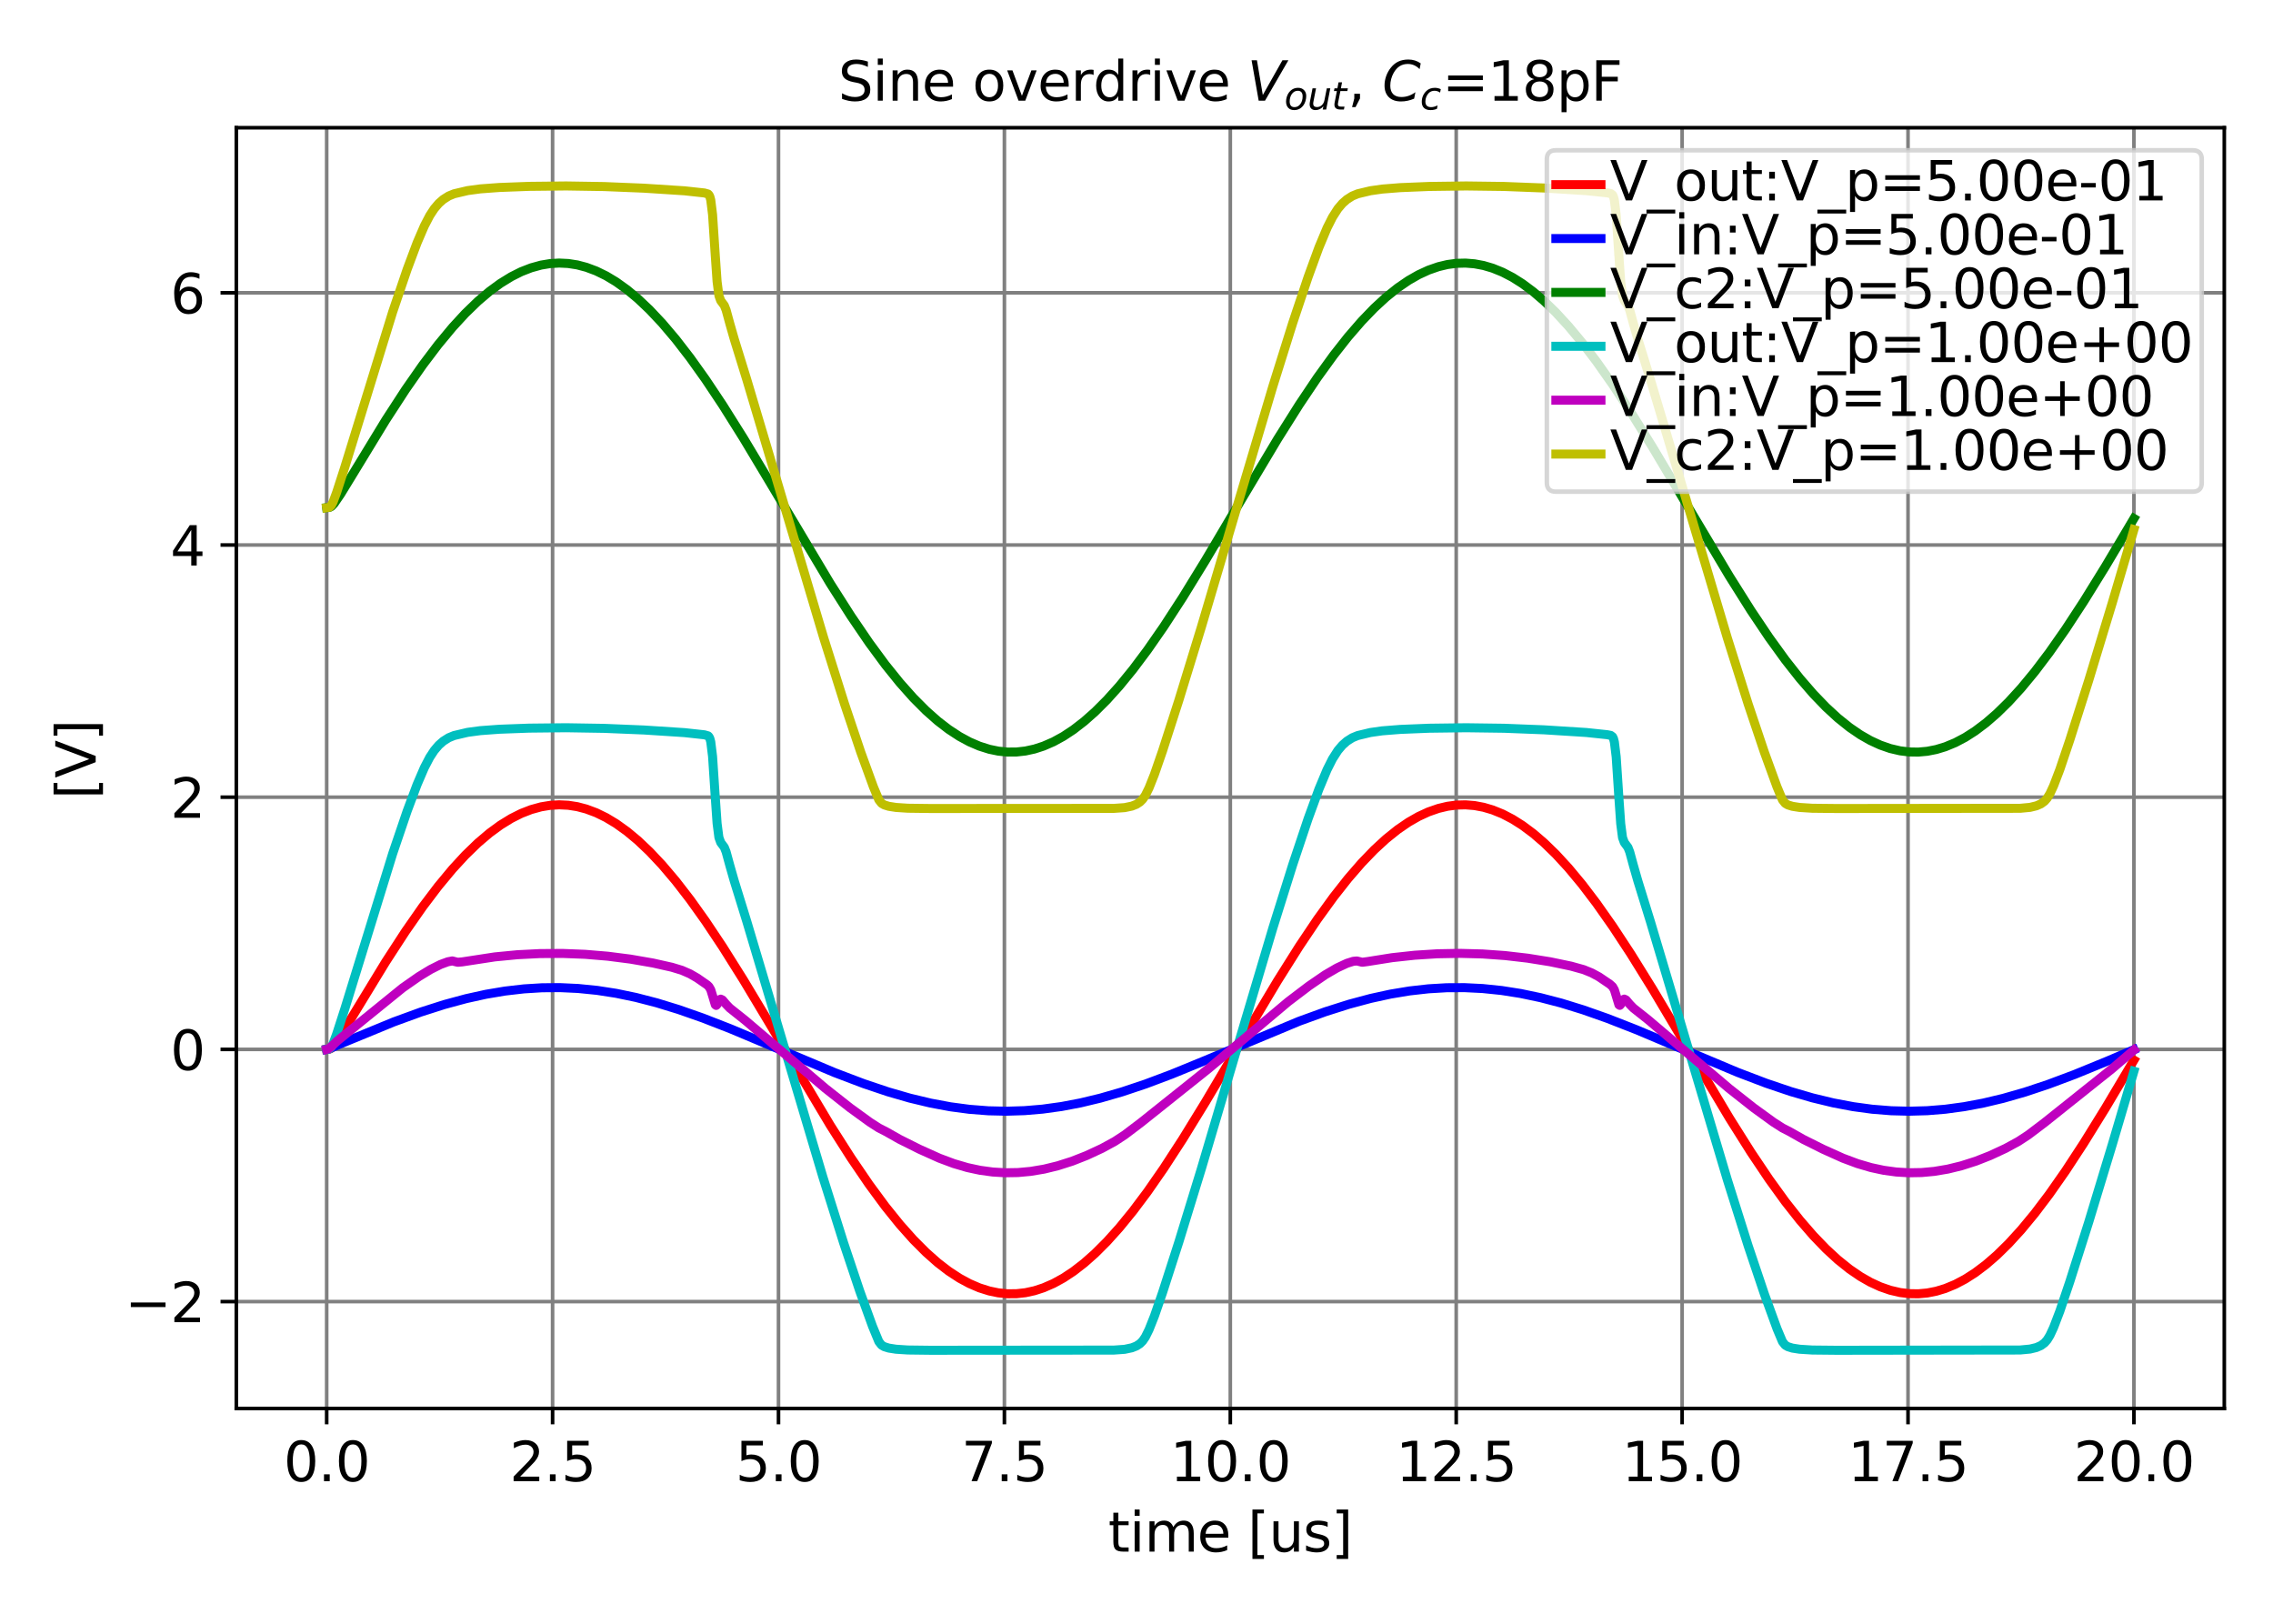 <?xml version="1.0" encoding="utf-8" standalone="no"?>
<!DOCTYPE svg PUBLIC "-//W3C//DTD SVG 1.1//EN"
  "http://www.w3.org/Graphics/SVG/1.1/DTD/svg11.dtd">
<svg xmlns:xlink="http://www.w3.org/1999/xlink" width="504pt" height="360pt" viewBox="0 0 504 360" xmlns="http://www.w3.org/2000/svg" version="1.1">
 <defs>
  <style type="text/css">*{stroke-linejoin: round; stroke-linecap: butt}</style>
 </defs>
 <g id="figure_1">
  <g id="patch_1">
   <path d="M 0 360 
L 504 360 
L 504 0 
L 0 0 
z
" style="fill: #ffffff"/>
  </g>
  <g id="axes_1">
   <g id="patch_2">
    <path d="M 52.4 312.28 
L 493.2 312.28 
L 493.2 28.32 
L 52.4 28.32 
z
" style="fill: #ffffff"/>
   </g>
   <g id="matplotlib.axis_1">
    <g id="xtick_1">
     <g id="line2d_1">
      <path d="M 72.436 312.28 
L 72.436 28.32 
" clip-path="url(#p21f9c8400b)" style="fill: none; stroke: #808080; stroke-width: 0.8; stroke-linecap: square"/>
     </g>
     <g id="line2d_2">
      <defs>
       <path id="m2e30cd1f45" d="M 0 0 
L 0 3.5 
" style="stroke: #000000; stroke-width: 0.8"/>
      </defs>
      <g>
       <use xlink:href="#m2e30cd1f45" x="72.436" y="312.28" style="stroke: #000000; stroke-width: 0.8"/>
      </g>
     </g>
     <g id="text_1">
      <!-- 0.0 -->
      <g transform="translate(62.894 328.398) scale(0.12 -0.12)">
       <defs>
        <path id="DejaVuSans-30" d="M 2034 4250 
Q 1547 4250 1301 3770 
Q 1056 3291 1056 2328 
Q 1056 1369 1301 889 
Q 1547 409 2034 409 
Q 2525 409 2770 889 
Q 3016 1369 3016 2328 
Q 3016 3291 2770 3770 
Q 2525 4250 2034 4250 
z
M 2034 4750 
Q 2819 4750 3233 4129 
Q 3647 3509 3647 2328 
Q 3647 1150 3233 529 
Q 2819 -91 2034 -91 
Q 1250 -91 836 529 
Q 422 1150 422 2328 
Q 422 3509 836 4129 
Q 1250 4750 2034 4750 
z
" transform="scale(0.016)"/>
        <path id="DejaVuSans-2e" d="M 684 794 
L 1344 794 
L 1344 0 
L 684 0 
L 684 794 
z
" transform="scale(0.016)"/>
       </defs>
       <use xlink:href="#DejaVuSans-30"/>
       <use xlink:href="#DejaVuSans-2e" x="63.623"/>
       <use xlink:href="#DejaVuSans-30" x="95.41"/>
      </g>
     </g>
    </g>
    <g id="xtick_2">
     <g id="line2d_3">
      <path d="M 122.527 312.28 
L 122.527 28.32 
" clip-path="url(#p21f9c8400b)" style="fill: none; stroke: #808080; stroke-width: 0.8; stroke-linecap: square"/>
     </g>
     <g id="line2d_4">
      <g>
       <use xlink:href="#m2e30cd1f45" x="122.527" y="312.28" style="stroke: #000000; stroke-width: 0.8"/>
      </g>
     </g>
     <g id="text_2">
      <!-- 2.5 -->
      <g transform="translate(112.985 328.398) scale(0.12 -0.12)">
       <defs>
        <path id="DejaVuSans-32" d="M 1228 531 
L 3431 531 
L 3431 0 
L 469 0 
L 469 531 
Q 828 903 1448 1529 
Q 2069 2156 2228 2338 
Q 2531 2678 2651 2914 
Q 2772 3150 2772 3378 
Q 2772 3750 2511 3984 
Q 2250 4219 1831 4219 
Q 1534 4219 1204 4116 
Q 875 4013 500 3803 
L 500 4441 
Q 881 4594 1212 4672 
Q 1544 4750 1819 4750 
Q 2544 4750 2975 4387 
Q 3406 4025 3406 3419 
Q 3406 3131 3298 2873 
Q 3191 2616 2906 2266 
Q 2828 2175 2409 1742 
Q 1991 1309 1228 531 
z
" transform="scale(0.016)"/>
        <path id="DejaVuSans-35" d="M 691 4666 
L 3169 4666 
L 3169 4134 
L 1269 4134 
L 1269 2991 
Q 1406 3038 1543 3061 
Q 1681 3084 1819 3084 
Q 2600 3084 3056 2656 
Q 3513 2228 3513 1497 
Q 3513 744 3044 326 
Q 2575 -91 1722 -91 
Q 1428 -91 1123 -41 
Q 819 9 494 109 
L 494 744 
Q 775 591 1075 516 
Q 1375 441 1709 441 
Q 2250 441 2565 725 
Q 2881 1009 2881 1497 
Q 2881 1984 2565 2268 
Q 2250 2553 1709 2553 
Q 1456 2553 1204 2497 
Q 953 2441 691 2322 
L 691 4666 
z
" transform="scale(0.016)"/>
       </defs>
       <use xlink:href="#DejaVuSans-32"/>
       <use xlink:href="#DejaVuSans-2e" x="63.623"/>
       <use xlink:href="#DejaVuSans-35" x="95.41"/>
      </g>
     </g>
    </g>
    <g id="xtick_3">
     <g id="line2d_5">
      <path d="M 172.618 312.28 
L 172.618 28.32 
" clip-path="url(#p21f9c8400b)" style="fill: none; stroke: #808080; stroke-width: 0.8; stroke-linecap: square"/>
     </g>
     <g id="line2d_6">
      <g>
       <use xlink:href="#m2e30cd1f45" x="172.618" y="312.28" style="stroke: #000000; stroke-width: 0.8"/>
      </g>
     </g>
     <g id="text_3">
      <!-- 5.0 -->
      <g transform="translate(163.076 328.398) scale(0.12 -0.12)">
       <use xlink:href="#DejaVuSans-35"/>
       <use xlink:href="#DejaVuSans-2e" x="63.623"/>
       <use xlink:href="#DejaVuSans-30" x="95.41"/>
      </g>
     </g>
    </g>
    <g id="xtick_4">
     <g id="line2d_7">
      <path d="M 222.709 312.28 
L 222.709 28.32 
" clip-path="url(#p21f9c8400b)" style="fill: none; stroke: #808080; stroke-width: 0.8; stroke-linecap: square"/>
     </g>
     <g id="line2d_8">
      <g>
       <use xlink:href="#m2e30cd1f45" x="222.709" y="312.28" style="stroke: #000000; stroke-width: 0.8"/>
      </g>
     </g>
     <g id="text_4">
      <!-- 7.5 -->
      <g transform="translate(213.167 328.398) scale(0.12 -0.12)">
       <defs>
        <path id="DejaVuSans-37" d="M 525 4666 
L 3525 4666 
L 3525 4397 
L 1831 0 
L 1172 0 
L 2766 4134 
L 525 4134 
L 525 4666 
z
" transform="scale(0.016)"/>
       </defs>
       <use xlink:href="#DejaVuSans-37"/>
       <use xlink:href="#DejaVuSans-2e" x="63.623"/>
       <use xlink:href="#DejaVuSans-35" x="95.41"/>
      </g>
     </g>
    </g>
    <g id="xtick_5">
     <g id="line2d_9">
      <path d="M 272.8 312.28 
L 272.8 28.32 
" clip-path="url(#p21f9c8400b)" style="fill: none; stroke: #808080; stroke-width: 0.8; stroke-linecap: square"/>
     </g>
     <g id="line2d_10">
      <g>
       <use xlink:href="#m2e30cd1f45" x="272.8" y="312.28" style="stroke: #000000; stroke-width: 0.8"/>
      </g>
     </g>
     <g id="text_5">
      <!-- 10.0 -->
      <g transform="translate(259.441 328.398) scale(0.12 -0.12)">
       <defs>
        <path id="DejaVuSans-31" d="M 794 531 
L 1825 531 
L 1825 4091 
L 703 3866 
L 703 4441 
L 1819 4666 
L 2450 4666 
L 2450 531 
L 3481 531 
L 3481 0 
L 794 0 
L 794 531 
z
" transform="scale(0.016)"/>
       </defs>
       <use xlink:href="#DejaVuSans-31"/>
       <use xlink:href="#DejaVuSans-30" x="63.623"/>
       <use xlink:href="#DejaVuSans-2e" x="127.246"/>
       <use xlink:href="#DejaVuSans-30" x="159.033"/>
      </g>
     </g>
    </g>
    <g id="xtick_6">
     <g id="line2d_11">
      <path d="M 322.891 312.28 
L 322.891 28.32 
" clip-path="url(#p21f9c8400b)" style="fill: none; stroke: #808080; stroke-width: 0.8; stroke-linecap: square"/>
     </g>
     <g id="line2d_12">
      <g>
       <use xlink:href="#m2e30cd1f45" x="322.891" y="312.28" style="stroke: #000000; stroke-width: 0.8"/>
      </g>
     </g>
     <g id="text_6">
      <!-- 12.5 -->
      <g transform="translate(309.532 328.398) scale(0.12 -0.12)">
       <use xlink:href="#DejaVuSans-31"/>
       <use xlink:href="#DejaVuSans-32" x="63.623"/>
       <use xlink:href="#DejaVuSans-2e" x="127.246"/>
       <use xlink:href="#DejaVuSans-35" x="159.033"/>
      </g>
     </g>
    </g>
    <g id="xtick_7">
     <g id="line2d_13">
      <path d="M 372.982 312.28 
L 372.982 28.32 
" clip-path="url(#p21f9c8400b)" style="fill: none; stroke: #808080; stroke-width: 0.8; stroke-linecap: square"/>
     </g>
     <g id="line2d_14">
      <g>
       <use xlink:href="#m2e30cd1f45" x="372.982" y="312.28" style="stroke: #000000; stroke-width: 0.8"/>
      </g>
     </g>
     <g id="text_7">
      <!-- 15.0 -->
      <g transform="translate(359.622 328.398) scale(0.12 -0.12)">
       <use xlink:href="#DejaVuSans-31"/>
       <use xlink:href="#DejaVuSans-35" x="63.623"/>
       <use xlink:href="#DejaVuSans-2e" x="127.246"/>
       <use xlink:href="#DejaVuSans-30" x="159.033"/>
      </g>
     </g>
    </g>
    <g id="xtick_8">
     <g id="line2d_15">
      <path d="M 423.073 312.28 
L 423.073 28.32 
" clip-path="url(#p21f9c8400b)" style="fill: none; stroke: #808080; stroke-width: 0.8; stroke-linecap: square"/>
     </g>
     <g id="line2d_16">
      <g>
       <use xlink:href="#m2e30cd1f45" x="423.073" y="312.28" style="stroke: #000000; stroke-width: 0.8"/>
      </g>
     </g>
     <g id="text_8">
      <!-- 17.5 -->
      <g transform="translate(409.713 328.398) scale(0.12 -0.12)">
       <use xlink:href="#DejaVuSans-31"/>
       <use xlink:href="#DejaVuSans-37" x="63.623"/>
       <use xlink:href="#DejaVuSans-2e" x="127.246"/>
       <use xlink:href="#DejaVuSans-35" x="159.033"/>
      </g>
     </g>
    </g>
    <g id="xtick_9">
     <g id="line2d_17">
      <path d="M 473.164 312.28 
L 473.164 28.32 
" clip-path="url(#p21f9c8400b)" style="fill: none; stroke: #808080; stroke-width: 0.8; stroke-linecap: square"/>
     </g>
     <g id="line2d_18">
      <g>
       <use xlink:href="#m2e30cd1f45" x="473.164" y="312.28" style="stroke: #000000; stroke-width: 0.8"/>
      </g>
     </g>
     <g id="text_9">
      <!-- 20.0 -->
      <g transform="translate(459.804 328.398) scale(0.12 -0.12)">
       <use xlink:href="#DejaVuSans-32"/>
       <use xlink:href="#DejaVuSans-30" x="63.623"/>
       <use xlink:href="#DejaVuSans-2e" x="127.246"/>
       <use xlink:href="#DejaVuSans-30" x="159.033"/>
      </g>
     </g>
    </g>
    <g id="text_10">
     <!-- time [us] -->
     <g transform="translate(245.728 344.012) scale(0.12 -0.12)">
      <defs>
       <path id="DejaVuSans-74" d="M 1172 4494 
L 1172 3500 
L 2356 3500 
L 2356 3053 
L 1172 3053 
L 1172 1153 
Q 1172 725 1289 603 
Q 1406 481 1766 481 
L 2356 481 
L 2356 0 
L 1766 0 
Q 1100 0 847 248 
Q 594 497 594 1153 
L 594 3053 
L 172 3053 
L 172 3500 
L 594 3500 
L 594 4494 
L 1172 4494 
z
" transform="scale(0.016)"/>
       <path id="DejaVuSans-69" d="M 603 3500 
L 1178 3500 
L 1178 0 
L 603 0 
L 603 3500 
z
M 603 4863 
L 1178 4863 
L 1178 4134 
L 603 4134 
L 603 4863 
z
" transform="scale(0.016)"/>
       <path id="DejaVuSans-6d" d="M 3328 2828 
Q 3544 3216 3844 3400 
Q 4144 3584 4550 3584 
Q 5097 3584 5394 3201 
Q 5691 2819 5691 2113 
L 5691 0 
L 5113 0 
L 5113 2094 
Q 5113 2597 4934 2840 
Q 4756 3084 4391 3084 
Q 3944 3084 3684 2787 
Q 3425 2491 3425 1978 
L 3425 0 
L 2847 0 
L 2847 2094 
Q 2847 2600 2669 2842 
Q 2491 3084 2119 3084 
Q 1678 3084 1418 2786 
Q 1159 2488 1159 1978 
L 1159 0 
L 581 0 
L 581 3500 
L 1159 3500 
L 1159 2956 
Q 1356 3278 1631 3431 
Q 1906 3584 2284 3584 
Q 2666 3584 2933 3390 
Q 3200 3197 3328 2828 
z
" transform="scale(0.016)"/>
       <path id="DejaVuSans-65" d="M 3597 1894 
L 3597 1613 
L 953 1613 
Q 991 1019 1311 708 
Q 1631 397 2203 397 
Q 2534 397 2845 478 
Q 3156 559 3463 722 
L 3463 178 
Q 3153 47 2828 -22 
Q 2503 -91 2169 -91 
Q 1331 -91 842 396 
Q 353 884 353 1716 
Q 353 2575 817 3079 
Q 1281 3584 2069 3584 
Q 2775 3584 3186 3129 
Q 3597 2675 3597 1894 
z
M 3022 2063 
Q 3016 2534 2758 2815 
Q 2500 3097 2075 3097 
Q 1594 3097 1305 2825 
Q 1016 2553 972 2059 
L 3022 2063 
z
" transform="scale(0.016)"/>
       <path id="DejaVuSans-20" transform="scale(0.016)"/>
       <path id="DejaVuSans-5b" d="M 550 4863 
L 1875 4863 
L 1875 4416 
L 1125 4416 
L 1125 -397 
L 1875 -397 
L 1875 -844 
L 550 -844 
L 550 4863 
z
" transform="scale(0.016)"/>
       <path id="DejaVuSans-75" d="M 544 1381 
L 544 3500 
L 1119 3500 
L 1119 1403 
Q 1119 906 1312 657 
Q 1506 409 1894 409 
Q 2359 409 2629 706 
Q 2900 1003 2900 1516 
L 2900 3500 
L 3475 3500 
L 3475 0 
L 2900 0 
L 2900 538 
Q 2691 219 2414 64 
Q 2138 -91 1772 -91 
Q 1169 -91 856 284 
Q 544 659 544 1381 
z
M 1991 3584 
L 1991 3584 
z
" transform="scale(0.016)"/>
       <path id="DejaVuSans-73" d="M 2834 3397 
L 2834 2853 
Q 2591 2978 2328 3040 
Q 2066 3103 1784 3103 
Q 1356 3103 1142 2972 
Q 928 2841 928 2578 
Q 928 2378 1081 2264 
Q 1234 2150 1697 2047 
L 1894 2003 
Q 2506 1872 2764 1633 
Q 3022 1394 3022 966 
Q 3022 478 2636 193 
Q 2250 -91 1575 -91 
Q 1294 -91 989 -36 
Q 684 19 347 128 
L 347 722 
Q 666 556 975 473 
Q 1284 391 1588 391 
Q 1994 391 2212 530 
Q 2431 669 2431 922 
Q 2431 1156 2273 1281 
Q 2116 1406 1581 1522 
L 1381 1569 
Q 847 1681 609 1914 
Q 372 2147 372 2553 
Q 372 3047 722 3315 
Q 1072 3584 1716 3584 
Q 2034 3584 2315 3537 
Q 2597 3491 2834 3397 
z
" transform="scale(0.016)"/>
       <path id="DejaVuSans-5d" d="M 1947 4863 
L 1947 -844 
L 622 -844 
L 622 -397 
L 1369 -397 
L 1369 4416 
L 622 4416 
L 622 4863 
L 1947 4863 
z
" transform="scale(0.016)"/>
      </defs>
      <use xlink:href="#DejaVuSans-74"/>
      <use xlink:href="#DejaVuSans-69" x="39.209"/>
      <use xlink:href="#DejaVuSans-6d" x="66.992"/>
      <use xlink:href="#DejaVuSans-65" x="164.404"/>
      <use xlink:href="#DejaVuSans-20" x="225.928"/>
      <use xlink:href="#DejaVuSans-5b" x="257.715"/>
      <use xlink:href="#DejaVuSans-75" x="296.729"/>
      <use xlink:href="#DejaVuSans-73" x="360.107"/>
      <use xlink:href="#DejaVuSans-5d" x="412.207"/>
     </g>
    </g>
   </g>
   <g id="matplotlib.axis_2">
    <g id="ytick_1">
     <g id="line2d_19">
      <path d="M 52.4 288.575 
L 493.2 288.575 
" clip-path="url(#p21f9c8400b)" style="fill: none; stroke: #808080; stroke-width: 0.8; stroke-linecap: square"/>
     </g>
     <g id="line2d_20">
      <defs>
       <path id="m4ef1773071" d="M 0 0 
L -3.5 0 
" style="stroke: #000000; stroke-width: 0.8"/>
      </defs>
      <g>
       <use xlink:href="#m4ef1773071" x="52.4" y="288.575" style="stroke: #000000; stroke-width: 0.8"/>
      </g>
     </g>
     <g id="text_11">
      <!-- −2 -->
      <g transform="translate(27.709 293.134) scale(0.12 -0.12)">
       <defs>
        <path id="DejaVuSans-2212" d="M 678 2272 
L 4684 2272 
L 4684 1741 
L 678 1741 
L 678 2272 
z
" transform="scale(0.016)"/>
       </defs>
       <use xlink:href="#DejaVuSans-2212"/>
       <use xlink:href="#DejaVuSans-32" x="83.789"/>
      </g>
     </g>
    </g>
    <g id="ytick_2">
     <g id="line2d_21">
      <path d="M 52.4 232.66 
L 493.2 232.66 
" clip-path="url(#p21f9c8400b)" style="fill: none; stroke: #808080; stroke-width: 0.8; stroke-linecap: square"/>
     </g>
     <g id="line2d_22">
      <g>
       <use xlink:href="#m4ef1773071" x="52.4" y="232.66" style="stroke: #000000; stroke-width: 0.8"/>
      </g>
     </g>
     <g id="text_12">
      <!-- 0 -->
      <g transform="translate(37.765 237.219) scale(0.12 -0.12)">
       <use xlink:href="#DejaVuSans-30"/>
      </g>
     </g>
    </g>
    <g id="ytick_3">
     <g id="line2d_23">
      <path d="M 52.4 176.745 
L 493.2 176.745 
" clip-path="url(#p21f9c8400b)" style="fill: none; stroke: #808080; stroke-width: 0.8; stroke-linecap: square"/>
     </g>
     <g id="line2d_24">
      <g>
       <use xlink:href="#m4ef1773071" x="52.4" y="176.745" style="stroke: #000000; stroke-width: 0.8"/>
      </g>
     </g>
     <g id="text_13">
      <!-- 2 -->
      <g transform="translate(37.765 181.304) scale(0.12 -0.12)">
       <use xlink:href="#DejaVuSans-32"/>
      </g>
     </g>
    </g>
    <g id="ytick_4">
     <g id="line2d_25">
      <path d="M 52.4 120.829 
L 493.2 120.829 
" clip-path="url(#p21f9c8400b)" style="fill: none; stroke: #808080; stroke-width: 0.8; stroke-linecap: square"/>
     </g>
     <g id="line2d_26">
      <g>
       <use xlink:href="#m4ef1773071" x="52.4" y="120.829" style="stroke: #000000; stroke-width: 0.8"/>
      </g>
     </g>
     <g id="text_14">
      <!-- 4 -->
      <g transform="translate(37.765 125.388) scale(0.12 -0.12)">
       <defs>
        <path id="DejaVuSans-34" d="M 2419 4116 
L 825 1625 
L 2419 1625 
L 2419 4116 
z
M 2253 4666 
L 3047 4666 
L 3047 1625 
L 3713 1625 
L 3713 1100 
L 3047 1100 
L 3047 0 
L 2419 0 
L 2419 1100 
L 313 1100 
L 313 1709 
L 2253 4666 
z
" transform="scale(0.016)"/>
       </defs>
       <use xlink:href="#DejaVuSans-34"/>
      </g>
     </g>
    </g>
    <g id="ytick_5">
     <g id="line2d_27">
      <path d="M 52.4 64.914 
L 493.2 64.914 
" clip-path="url(#p21f9c8400b)" style="fill: none; stroke: #808080; stroke-width: 0.8; stroke-linecap: square"/>
     </g>
     <g id="line2d_28">
      <g>
       <use xlink:href="#m4ef1773071" x="52.4" y="64.914" style="stroke: #000000; stroke-width: 0.8"/>
      </g>
     </g>
     <g id="text_15">
      <!-- 6 -->
      <g transform="translate(37.765 69.473) scale(0.12 -0.12)">
       <defs>
        <path id="DejaVuSans-36" d="M 2113 2584 
Q 1688 2584 1439 2293 
Q 1191 2003 1191 1497 
Q 1191 994 1439 701 
Q 1688 409 2113 409 
Q 2538 409 2786 701 
Q 3034 994 3034 1497 
Q 3034 2003 2786 2293 
Q 2538 2584 2113 2584 
z
M 3366 4563 
L 3366 3988 
Q 3128 4100 2886 4159 
Q 2644 4219 2406 4219 
Q 1781 4219 1451 3797 
Q 1122 3375 1075 2522 
Q 1259 2794 1537 2939 
Q 1816 3084 2150 3084 
Q 2853 3084 3261 2657 
Q 3669 2231 3669 1497 
Q 3669 778 3244 343 
Q 2819 -91 2113 -91 
Q 1303 -91 875 529 
Q 447 1150 447 2328 
Q 447 3434 972 4092 
Q 1497 4750 2381 4750 
Q 2619 4750 2861 4703 
Q 3103 4656 3366 4563 
z
" transform="scale(0.016)"/>
       </defs>
       <use xlink:href="#DejaVuSans-36"/>
      </g>
     </g>
    </g>
    <g id="text_16">
     <!--  [V] -->
     <g transform="translate(21.214 180.993) rotate(-90) scale(0.12 -0.12)">
      <defs>
       <path id="DejaVuSans-56" d="M 1831 0 
L 50 4666 
L 709 4666 
L 2188 738 
L 3669 4666 
L 4325 4666 
L 2547 0 
L 1831 0 
z
" transform="scale(0.016)"/>
      </defs>
      <use xlink:href="#DejaVuSans-20"/>
      <use xlink:href="#DejaVuSans-5b" x="31.787"/>
      <use xlink:href="#DejaVuSans-56" x="70.801"/>
      <use xlink:href="#DejaVuSans-5d" x="139.209"/>
     </g>
    </g>
   </g>
   <g id="line2d_29">
    <path d="M 72.436 232.66 
L 73.094 232.586 
L 73.494 232.369 
L 74.095 231.728 
L 75.498 229.681 
L 77.902 225.758 
L 85.516 213.265 
L 89.924 206.486 
L 93.731 201.031 
L 97.137 196.53 
L 100.343 192.67 
L 103.148 189.621 
L 105.953 186.903 
L 108.558 184.693 
L 110.962 182.933 
L 113.367 181.452 
L 115.571 180.347 
L 117.775 179.489 
L 119.979 178.882 
L 121.982 178.552 
L 123.986 178.435 
L 125.99 178.532 
L 127.993 178.844 
L 129.997 179.371 
L 132.201 180.195 
L 134.405 181.273 
L 136.609 182.6 
L 139.013 184.322 
L 141.418 186.321 
L 144.022 188.785 
L 146.827 191.768 
L 149.833 195.314 
L 153.039 199.462 
L 156.445 204.235 
L 160.252 209.949 
L 164.86 217.287 
L 170.871 227.309 
L 184.095 249.485 
L 188.703 256.717 
L 192.711 262.6 
L 196.317 267.493 
L 199.523 271.471 
L 202.528 274.845 
L 205.334 277.66 
L 207.938 279.964 
L 210.343 281.814 
L 212.747 283.387 
L 214.951 284.579 
L 217.155 285.526 
L 219.359 286.224 
L 221.363 286.638 
L 223.366 286.841 
L 225.37 286.83 
L 227.374 286.606 
L 229.377 286.168 
L 231.381 285.517 
L 233.585 284.559 
L 235.789 283.349 
L 237.993 281.895 
L 240.397 280.037 
L 242.802 277.907 
L 245.406 275.308 
L 248.211 272.189 
L 251.217 268.507 
L 254.423 264.229 
L 258.029 259.037 
L 262.237 252.56 
L 267.246 244.412 
L 275.26 230.87 
L 283.275 217.455 
L 288.084 209.82 
L 292.091 203.85 
L 295.698 198.865 
L 298.903 194.794 
L 301.909 191.324 
L 304.714 188.414 
L 307.319 186.016 
L 309.923 183.926 
L 312.328 182.282 
L 314.532 181.022 
L 316.736 180.006 
L 318.94 179.239 
L 320.943 178.761 
L 322.947 178.494 
L 324.951 178.441 
L 326.954 178.603 
L 328.958 178.98 
L 330.962 179.57 
L 333.166 180.464 
L 335.37 181.611 
L 337.574 183.004 
L 339.978 184.796 
L 342.382 186.862 
L 344.987 189.396 
L 347.792 192.449 
L 350.798 196.065 
L 354.003 200.279 
L 357.61 205.408 
L 361.617 211.51 
L 366.426 219.26 
L 373.238 230.708 
L 383.457 247.86 
L 388.266 255.491 
L 392.273 261.459 
L 395.879 266.442 
L 399.085 270.511 
L 402.091 273.981 
L 404.896 276.89 
L 407.5 279.287 
L 410.105 281.377 
L 412.51 283.02 
L 414.714 284.278 
L 416.918 285.293 
L 419.122 286.059 
L 421.326 286.572 
L 423.329 286.817 
L 425.333 286.849 
L 427.336 286.668 
L 429.34 286.273 
L 431.344 285.664 
L 433.548 284.752 
L 435.752 283.587 
L 437.956 282.177 
L 440.36 280.366 
L 442.764 278.281 
L 445.369 275.727 
L 448.174 272.654 
L 451.18 269.017 
L 454.386 264.782 
L 457.992 259.632 
L 461.999 253.509 
L 466.808 245.74 
L 473.164 235.053 
L 473.164 235.053 
" clip-path="url(#p21f9c8400b)" style="fill: none; stroke: #ff0000; stroke-width: 2; stroke-linecap: square"/>
   </g>
   <g id="line2d_30">
    <path d="M 72.436 232.66 
L 72.893 232.587 
L 73.695 232.227 
L 75.298 231.511 
L 87.319 226.565 
L 93.33 224.376 
L 98.54 222.713 
L 103.348 221.411 
L 107.756 220.44 
L 111.964 219.731 
L 116.172 219.245 
L 120.179 218.998 
L 124.186 218.967 
L 128.194 219.153 
L 132.401 219.577 
L 136.609 220.229 
L 141.017 221.145 
L 145.625 222.338 
L 150.434 223.812 
L 155.844 225.708 
L 162.055 228.128 
L 170.671 231.748 
L 185.097 237.821 
L 191.508 240.254 
L 196.918 242.072 
L 201.727 243.462 
L 206.335 244.565 
L 210.743 245.387 
L 214.951 245.946 
L 219.159 246.274 
L 223.166 246.366 
L 227.173 246.241 
L 231.18 245.903 
L 235.388 245.323 
L 239.596 244.522 
L 244.004 243.463 
L 248.812 242.074 
L 254.022 240.33 
L 259.832 238.146 
L 267.246 235.106 
L 288.084 226.412 
L 293.894 224.307 
L 299.104 222.654 
L 303.912 221.362 
L 308.32 220.402 
L 312.528 219.702 
L 316.736 219.228 
L 320.743 218.992 
L 324.75 218.972 
L 328.758 219.168 
L 332.965 219.603 
L 337.173 220.266 
L 341.581 221.192 
L 346.189 222.395 
L 350.998 223.878 
L 356.408 225.783 
L 362.819 228.291 
L 371.635 232.006 
L 385.26 237.741 
L 391.672 240.182 
L 397.082 242.009 
L 401.89 243.409 
L 406.499 244.522 
L 410.907 245.355 
L 415.114 245.925 
L 419.322 246.263 
L 423.329 246.366 
L 427.336 246.253 
L 431.344 245.925 
L 435.551 245.355 
L 439.759 244.565 
L 444.167 243.516 
L 448.976 242.137 
L 454.185 240.401 
L 459.996 238.224 
L 467.409 235.191 
L 473.164 232.734 
L 473.164 232.734 
" clip-path="url(#p21f9c8400b)" style="fill: none; stroke: #0000ff; stroke-width: 2; stroke-linecap: square"/>
   </g>
   <g id="line2d_31">
    <path d="M 72.436 112.561 
L 73.094 112.488 
L 73.494 112.271 
L 74.095 111.63 
L 75.498 109.582 
L 77.902 105.658 
L 85.516 93.164 
L 89.924 86.383 
L 93.731 80.927 
L 97.137 76.426 
L 100.343 72.564 
L 103.148 69.515 
L 105.953 66.796 
L 108.558 64.585 
L 110.962 62.824 
L 113.367 61.343 
L 115.571 60.237 
L 117.775 59.378 
L 119.979 58.771 
L 121.982 58.44 
L 123.986 58.322 
L 125.99 58.419 
L 127.993 58.731 
L 129.997 59.257 
L 132.201 60.081 
L 134.405 61.158 
L 136.609 62.484 
L 139.013 64.206 
L 141.418 66.204 
L 144.022 68.668 
L 146.827 71.651 
L 149.833 75.197 
L 153.039 79.345 
L 156.445 84.118 
L 160.252 89.832 
L 164.86 97.17 
L 170.871 107.193 
L 184.095 129.371 
L 188.703 136.604 
L 192.711 142.489 
L 196.317 147.383 
L 199.523 151.361 
L 202.528 154.737 
L 205.334 157.552 
L 207.938 159.857 
L 210.343 161.708 
L 212.747 163.282 
L 214.951 164.475 
L 217.155 165.423 
L 219.359 166.121 
L 221.363 166.535 
L 223.366 166.739 
L 225.37 166.729 
L 227.374 166.505 
L 229.377 166.068 
L 231.381 165.417 
L 233.585 164.459 
L 235.789 163.25 
L 237.993 161.796 
L 240.397 159.939 
L 242.802 157.81 
L 245.406 155.21 
L 248.211 152.092 
L 251.217 148.41 
L 254.423 144.132 
L 258.029 138.94 
L 262.237 132.463 
L 267.246 124.314 
L 275.26 110.771 
L 283.275 97.355 
L 288.084 89.719 
L 292.091 83.747 
L 295.698 78.761 
L 298.903 74.689 
L 301.909 71.218 
L 304.714 68.308 
L 307.319 65.909 
L 309.923 63.818 
L 312.328 62.172 
L 314.532 60.912 
L 316.736 59.896 
L 318.94 59.128 
L 320.943 58.649 
L 322.947 58.382 
L 324.951 58.329 
L 326.954 58.49 
L 328.958 58.866 
L 330.962 59.456 
L 333.166 60.35 
L 335.37 61.495 
L 337.574 62.888 
L 339.978 64.68 
L 342.382 66.746 
L 344.987 69.28 
L 347.792 72.332 
L 350.798 75.947 
L 354.003 80.161 
L 357.61 85.29 
L 361.617 91.392 
L 366.426 99.143 
L 373.238 110.592 
L 383.457 127.746 
L 388.266 135.378 
L 392.273 141.347 
L 395.879 146.332 
L 399.085 150.402 
L 402.091 153.872 
L 404.896 156.782 
L 407.5 159.18 
L 410.105 161.271 
L 412.51 162.915 
L 414.714 164.173 
L 416.918 165.189 
L 419.122 165.955 
L 421.326 166.469 
L 423.329 166.715 
L 425.333 166.748 
L 427.336 166.567 
L 429.34 166.172 
L 431.344 165.564 
L 433.548 164.652 
L 435.752 163.488 
L 437.956 162.078 
L 440.36 160.268 
L 442.764 158.183 
L 445.369 155.629 
L 448.174 152.557 
L 451.18 148.92 
L 454.386 144.685 
L 457.992 139.535 
L 461.999 133.412 
L 466.808 125.643 
L 473.164 114.955 
L 473.164 114.955 
" clip-path="url(#p21f9c8400b)" style="fill: none; stroke: #008000; stroke-width: 2; stroke-linecap: square"/>
   </g>
   <g id="line2d_32">
    <path d="M 72.436 232.66 
L 73.046 232.554 
L 73.447 232.164 
L 73.848 231.411 
L 74.649 229.261 
L 76.452 223.685 
L 87.072 189.247 
L 90.277 179.827 
L 92.481 173.942 
L 94.084 170.216 
L 95.286 167.908 
L 96.288 166.38 
L 97.29 165.203 
L 98.292 164.321 
L 99.494 163.563 
L 100.696 163.072 
L 103.702 162.366 
L 106.507 161.991 
L 110.714 161.681 
L 117.326 161.434 
L 125.541 161.348 
L 133.957 161.483 
L 142.773 161.847 
L 151.789 162.433 
L 156.197 162.914 
L 156.998 163.145 
L 157.199 163.341 
L 157.399 163.732 
L 157.6 164.477 
L 158 167.714 
L 158.601 176.79 
L 159.002 182.542 
L 159.403 185.664 
L 159.804 186.784 
L 160.605 187.858 
L 161.006 188.875 
L 161.807 191.815 
L 162.809 195.314 
L 165.614 204.378 
L 171.825 225.216 
L 182.445 260.897 
L 187.053 275.545 
L 190.66 286.307 
L 193.465 294.049 
L 194.867 297.444 
L 195.468 298.218 
L 196.069 298.57 
L 197.071 298.882 
L 198.674 299.134 
L 201.279 299.305 
L 206.288 299.367 
L 246.962 299.328 
L 249.366 299.157 
L 250.969 298.819 
L 251.971 298.424 
L 252.772 297.905 
L 253.373 297.298 
L 253.974 296.416 
L 254.776 294.797 
L 255.978 291.77 
L 257.781 286.563 
L 261.388 275.371 
L 266.397 259.074 
L 273.61 234.73 
L 282.226 205.79 
L 286.634 191.73 
L 290.04 181.552 
L 292.444 174.979 
L 294.248 170.663 
L 295.45 168.273 
L 296.652 166.391 
L 297.654 165.212 
L 298.656 164.328 
L 299.858 163.568 
L 301.06 163.076 
L 303.865 162.405 
L 306.47 162.035 
L 310.477 161.717 
L 316.889 161.456 
L 325.104 161.349 
L 333.519 161.462 
L 342.335 161.807 
L 351.752 162.402 
L 356.36 162.889 
L 357.162 163.047 
L 357.562 163.353 
L 357.763 163.754 
L 357.963 164.515 
L 358.364 167.802 
L 358.965 176.913 
L 359.366 182.625 
L 359.766 185.697 
L 360.167 186.794 
L 360.969 187.872 
L 361.369 188.897 
L 362.171 191.842 
L 363.173 195.335 
L 365.978 204.4 
L 371.989 224.558 
L 383.009 261.572 
L 387.617 276.183 
L 391.224 286.902 
L 394.029 294.598 
L 395.231 297.459 
L 395.832 298.226 
L 396.433 298.575 
L 397.435 298.886 
L 399.038 299.136 
L 401.843 299.314 
L 407.253 299.369 
L 447.926 299.308 
L 450.13 299.099 
L 451.533 298.76 
L 452.535 298.322 
L 453.336 297.737 
L 453.937 297.049 
L 454.538 296.07 
L 455.34 294.35 
L 456.742 290.685 
L 458.946 284.155 
L 463.154 270.904 
L 468.364 253.747 
L 473.164 237.508 
L 473.164 237.508 
" clip-path="url(#p21f9c8400b)" style="fill: none; stroke: #00bfbf; stroke-width: 2; stroke-linecap: square"/>
   </g>
   <g id="line2d_33">
    <path d="M 72.436 232.66 
L 72.85 232.543 
L 73.447 232.05 
L 74.849 230.735 
L 89.276 219.033 
L 92.882 216.511 
L 95.487 214.931 
L 97.691 213.827 
L 99.294 213.238 
L 100.296 213.047 
L 100.897 213.203 
L 101.498 213.346 
L 102.5 213.259 
L 109.713 212.154 
L 114.722 211.673 
L 119.731 211.418 
L 124.74 211.387 
L 129.749 211.582 
L 134.758 212 
L 139.767 212.64 
L 144.776 213.509 
L 148.984 214.451 
L 151.188 215.122 
L 152.991 215.908 
L 154.594 216.834 
L 156.798 218.364 
L 157.199 218.749 
L 157.6 219.447 
L 158 220.748 
L 158.601 222.756 
L 158.802 222.909 
L 159.002 222.71 
L 159.603 221.616 
L 159.804 221.519 
L 160.204 221.711 
L 161.006 222.662 
L 161.807 223.493 
L 165.213 226.2 
L 171.224 231.311 
L 183.046 241.331 
L 188.456 245.597 
L 192.864 248.796 
L 194.867 250.081 
L 196.47 250.902 
L 199.476 252.601 
L 203.884 254.801 
L 208.292 256.783 
L 211.497 257.981 
L 214.503 258.864 
L 217.308 259.465 
L 220.113 259.848 
L 222.918 260.015 
L 225.723 259.966 
L 228.528 259.707 
L 231.534 259.202 
L 234.539 258.468 
L 237.745 257.445 
L 240.951 256.185 
L 244.357 254.6 
L 247.162 253.072 
L 249.366 251.63 
L 252.973 248.9 
L 268 236.91 
L 285.632 222.093 
L 290.24 218.594 
L 293.847 216.123 
L 296.452 214.605 
L 298.656 213.575 
L 300.058 213.134 
L 300.86 213.057 
L 302.062 213.345 
L 303.264 213.186 
L 308.674 212.326 
L 313.683 211.782 
L 318.692 211.463 
L 323.701 211.37 
L 328.71 211.501 
L 333.719 211.857 
L 338.728 212.435 
L 343.737 213.238 
L 348.346 214.199 
L 351.151 214.978 
L 352.954 215.711 
L 354.557 216.58 
L 356.961 218.209 
L 357.562 218.752 
L 357.963 219.46 
L 358.364 220.771 
L 358.965 222.762 
L 359.165 222.901 
L 359.366 222.691 
L 359.967 221.603 
L 360.167 221.512 
L 360.568 221.712 
L 361.369 222.666 
L 362.171 223.493 
L 365.377 226.034 
L 371.388 231.138 
L 383.409 241.331 
L 388.819 245.597 
L 393.227 248.795 
L 395.231 250.08 
L 396.834 250.902 
L 399.839 252.6 
L 404.247 254.8 
L 408.655 256.783 
L 411.861 257.981 
L 414.866 258.864 
L 417.672 259.465 
L 420.477 259.848 
L 423.282 260.015 
L 426.087 259.966 
L 428.892 259.707 
L 431.897 259.201 
L 434.903 258.468 
L 438.109 257.444 
L 441.314 256.185 
L 444.721 254.599 
L 447.526 253.072 
L 449.73 251.631 
L 453.336 248.901 
L 468.364 236.91 
L 473.164 232.808 
L 473.164 232.808 
" clip-path="url(#p21f9c8400b)" style="fill: none; stroke: #bf00bf; stroke-width: 2; stroke-linecap: square"/>
   </g>
   <g id="line2d_34">
    <path d="M 72.436 112.561 
L 73.046 112.456 
L 73.447 112.065 
L 73.848 111.313 
L 74.649 109.162 
L 76.452 103.586 
L 87.072 69.143 
L 90.277 59.721 
L 92.481 53.835 
L 94.084 50.108 
L 95.286 47.8 
L 96.288 46.271 
L 97.29 45.094 
L 98.292 44.211 
L 99.494 43.453 
L 100.696 42.961 
L 103.702 42.254 
L 106.507 41.877 
L 110.714 41.566 
L 117.326 41.317 
L 125.541 41.228 
L 133.957 41.36 
L 142.773 41.721 
L 151.789 42.304 
L 156.197 42.784 
L 156.998 43.014 
L 157.199 43.21 
L 157.399 43.601 
L 157.6 44.346 
L 158 47.584 
L 158.601 56.66 
L 159.002 62.412 
L 159.403 65.534 
L 159.804 66.655 
L 160.605 67.729 
L 161.006 68.746 
L 161.807 71.686 
L 162.809 75.184 
L 165.614 84.249 
L 171.825 105.089 
L 182.645 141.427 
L 187.253 156.041 
L 190.86 166.762 
L 193.665 174.46 
L 194.867 177.327 
L 195.468 178.102 
L 196.069 178.454 
L 197.071 178.767 
L 198.674 179.018 
L 201.279 179.191 
L 206.288 179.255 
L 246.962 179.229 
L 249.366 179.059 
L 250.969 178.722 
L 251.971 178.327 
L 252.772 177.807 
L 253.373 177.201 
L 253.974 176.319 
L 254.776 174.7 
L 255.978 171.673 
L 257.781 166.466 
L 261.388 155.274 
L 266.397 138.976 
L 273.61 114.631 
L 282.226 85.687 
L 286.634 71.624 
L 290.04 61.445 
L 292.444 54.87 
L 294.248 50.553 
L 295.45 48.163 
L 296.652 46.281 
L 297.654 45.101 
L 298.656 44.217 
L 299.858 43.456 
L 301.06 42.963 
L 303.865 42.292 
L 306.47 41.92 
L 310.477 41.601 
L 316.889 41.338 
L 325.104 41.228 
L 333.519 41.338 
L 342.335 41.68 
L 351.752 42.272 
L 356.36 42.756 
L 357.162 42.915 
L 357.562 43.22 
L 357.763 43.621 
L 357.963 44.383 
L 358.364 47.67 
L 358.965 56.782 
L 359.366 62.494 
L 359.766 65.566 
L 360.167 66.663 
L 360.969 67.741 
L 361.369 68.766 
L 362.171 71.711 
L 363.173 75.204 
L 365.978 84.269 
L 371.989 104.429 
L 383.009 141.447 
L 387.617 156.061 
L 391.224 166.782 
L 394.029 174.48 
L 395.231 177.341 
L 395.832 178.108 
L 396.433 178.458 
L 397.435 178.769 
L 399.038 179.019 
L 401.843 179.198 
L 407.253 179.256 
L 447.926 179.208 
L 450.13 179 
L 451.533 178.66 
L 452.535 178.224 
L 453.336 177.638 
L 453.937 176.951 
L 454.538 175.972 
L 455.34 174.251 
L 456.742 170.587 
L 458.946 164.056 
L 463.154 150.806 
L 468.364 133.648 
L 473.164 117.407 
L 473.164 117.407 
" clip-path="url(#p21f9c8400b)" style="fill: none; stroke: #bfbf00; stroke-width: 2; stroke-linecap: square"/>
   </g>
   <g id="patch_3">
    <path d="M 52.4 312.28 
L 52.4 28.32 
" style="fill: none; stroke: #000000; stroke-width: 0.8; stroke-linejoin: miter; stroke-linecap: square"/>
   </g>
   <g id="patch_4">
    <path d="M 493.2 312.28 
L 493.2 28.32 
" style="fill: none; stroke: #000000; stroke-width: 0.8; stroke-linejoin: miter; stroke-linecap: square"/>
   </g>
   <g id="patch_5">
    <path d="M 52.4 312.28 
L 493.2 312.28 
" style="fill: none; stroke: #000000; stroke-width: 0.8; stroke-linejoin: miter; stroke-linecap: square"/>
   </g>
   <g id="patch_6">
    <path d="M 52.4 28.32 
L 493.2 28.32 
" style="fill: none; stroke: #000000; stroke-width: 0.8; stroke-linejoin: miter; stroke-linecap: square"/>
   </g>
   <g id="text_17">
    <!-- Sine overdrive $V_{out}$, $C_c$=18pF -->
    <g transform="translate(185.86 22.32) scale(0.12 -0.12)">
     <defs>
      <path id="DejaVuSans-53" d="M 3425 4513 
L 3425 3897 
Q 3066 4069 2747 4153 
Q 2428 4238 2131 4238 
Q 1616 4238 1336 4038 
Q 1056 3838 1056 3469 
Q 1056 3159 1242 3001 
Q 1428 2844 1947 2747 
L 2328 2669 
Q 3034 2534 3370 2195 
Q 3706 1856 3706 1288 
Q 3706 609 3251 259 
Q 2797 -91 1919 -91 
Q 1588 -91 1214 -16 
Q 841 59 441 206 
L 441 856 
Q 825 641 1194 531 
Q 1563 422 1919 422 
Q 2459 422 2753 634 
Q 3047 847 3047 1241 
Q 3047 1584 2836 1778 
Q 2625 1972 2144 2069 
L 1759 2144 
Q 1053 2284 737 2584 
Q 422 2884 422 3419 
Q 422 4038 858 4394 
Q 1294 4750 2059 4750 
Q 2388 4750 2728 4690 
Q 3069 4631 3425 4513 
z
" transform="scale(0.016)"/>
      <path id="DejaVuSans-6e" d="M 3513 2113 
L 3513 0 
L 2938 0 
L 2938 2094 
Q 2938 2591 2744 2837 
Q 2550 3084 2163 3084 
Q 1697 3084 1428 2787 
Q 1159 2491 1159 1978 
L 1159 0 
L 581 0 
L 581 3500 
L 1159 3500 
L 1159 2956 
Q 1366 3272 1645 3428 
Q 1925 3584 2291 3584 
Q 2894 3584 3203 3211 
Q 3513 2838 3513 2113 
z
" transform="scale(0.016)"/>
      <path id="DejaVuSans-6f" d="M 1959 3097 
Q 1497 3097 1228 2736 
Q 959 2375 959 1747 
Q 959 1119 1226 758 
Q 1494 397 1959 397 
Q 2419 397 2687 759 
Q 2956 1122 2956 1747 
Q 2956 2369 2687 2733 
Q 2419 3097 1959 3097 
z
M 1959 3584 
Q 2709 3584 3137 3096 
Q 3566 2609 3566 1747 
Q 3566 888 3137 398 
Q 2709 -91 1959 -91 
Q 1206 -91 779 398 
Q 353 888 353 1747 
Q 353 2609 779 3096 
Q 1206 3584 1959 3584 
z
" transform="scale(0.016)"/>
      <path id="DejaVuSans-76" d="M 191 3500 
L 800 3500 
L 1894 563 
L 2988 3500 
L 3597 3500 
L 2284 0 
L 1503 0 
L 191 3500 
z
" transform="scale(0.016)"/>
      <path id="DejaVuSans-72" d="M 2631 2963 
Q 2534 3019 2420 3045 
Q 2306 3072 2169 3072 
Q 1681 3072 1420 2755 
Q 1159 2438 1159 1844 
L 1159 0 
L 581 0 
L 581 3500 
L 1159 3500 
L 1159 2956 
Q 1341 3275 1631 3429 
Q 1922 3584 2338 3584 
Q 2397 3584 2469 3576 
Q 2541 3569 2628 3553 
L 2631 2963 
z
" transform="scale(0.016)"/>
      <path id="DejaVuSans-64" d="M 2906 2969 
L 2906 4863 
L 3481 4863 
L 3481 0 
L 2906 0 
L 2906 525 
Q 2725 213 2448 61 
Q 2172 -91 1784 -91 
Q 1150 -91 751 415 
Q 353 922 353 1747 
Q 353 2572 751 3078 
Q 1150 3584 1784 3584 
Q 2172 3584 2448 3432 
Q 2725 3281 2906 2969 
z
M 947 1747 
Q 947 1113 1208 752 
Q 1469 391 1925 391 
Q 2381 391 2643 752 
Q 2906 1113 2906 1747 
Q 2906 2381 2643 2742 
Q 2381 3103 1925 3103 
Q 1469 3103 1208 2742 
Q 947 2381 947 1747 
z
" transform="scale(0.016)"/>
      <path id="DejaVuSans-Oblique-56" d="M 1319 0 
L 500 4666 
L 1119 4666 
L 1797 653 
L 4063 4666 
L 4750 4666 
L 2053 0 
L 1319 0 
z
" transform="scale(0.016)"/>
      <path id="DejaVuSans-Oblique-6f" d="M 1625 -91 
Q 1009 -91 651 289 
Q 294 669 294 1325 
Q 294 1706 417 2101 
Q 541 2497 738 2766 
Q 1047 3184 1428 3384 
Q 1809 3584 2291 3584 
Q 2888 3584 3255 3212 
Q 3622 2841 3622 2241 
Q 3622 1825 3500 1412 
Q 3378 1000 3181 728 
Q 2875 309 2494 109 
Q 2113 -91 1625 -91 
z
M 891 1344 
Q 891 869 1089 633 
Q 1288 397 1691 397 
Q 2269 397 2648 901 
Q 3028 1406 3028 2181 
Q 3028 2634 2825 2865 
Q 2622 3097 2228 3097 
Q 1903 3097 1650 2945 
Q 1397 2794 1197 2484 
Q 1050 2253 970 1956 
Q 891 1659 891 1344 
z
" transform="scale(0.016)"/>
      <path id="DejaVuSans-Oblique-75" d="M 428 1388 
L 838 3500 
L 1416 3500 
L 1006 1409 
Q 975 1256 961 1147 
Q 947 1038 947 966 
Q 947 700 1109 554 
Q 1272 409 1569 409 
Q 2031 409 2368 721 
Q 2706 1034 2809 1563 
L 3194 3500 
L 3769 3500 
L 3091 0 
L 2516 0 
L 2631 550 
Q 2388 244 2052 76 
Q 1716 -91 1338 -91 
Q 878 -91 622 161 
Q 366 413 366 863 
Q 366 956 381 1097 
Q 397 1238 428 1388 
z
" transform="scale(0.016)"/>
      <path id="DejaVuSans-Oblique-74" d="M 2706 3500 
L 2619 3053 
L 1472 3053 
L 1100 1153 
Q 1081 1047 1072 975 
Q 1063 903 1063 863 
Q 1063 663 1183 572 
Q 1303 481 1569 481 
L 2150 481 
L 2053 0 
L 1503 0 
Q 991 0 739 200 
Q 488 400 488 806 
Q 488 878 497 964 
Q 506 1050 525 1153 
L 897 3053 
L 409 3053 
L 500 3500 
L 978 3500 
L 1172 4494 
L 1747 4494 
L 1556 3500 
L 2706 3500 
z
" transform="scale(0.016)"/>
      <path id="DejaVuSans-2c" d="M 750 794 
L 1409 794 
L 1409 256 
L 897 -744 
L 494 -744 
L 750 256 
L 750 794 
z
" transform="scale(0.016)"/>
      <path id="DejaVuSans-Oblique-43" d="M 4447 4306 
L 4319 3641 
Q 4019 3944 3683 4091 
Q 3347 4238 2956 4238 
Q 2422 4238 2017 3981 
Q 1613 3725 1319 3200 
Q 1131 2863 1032 2486 
Q 934 2109 934 1728 
Q 934 1091 1264 756 
Q 1594 422 2222 422 
Q 2656 422 3056 561 
Q 3456 700 3834 978 
L 3688 231 
Q 3316 72 2936 -9 
Q 2556 -91 2175 -91 
Q 1278 -91 773 396 
Q 269 884 269 1753 
Q 269 2309 461 2846 
Q 653 3384 1013 3828 
Q 1394 4300 1883 4525 
Q 2372 4750 3022 4750 
Q 3422 4750 3780 4639 
Q 4138 4528 4447 4306 
z
" transform="scale(0.016)"/>
      <path id="DejaVuSans-Oblique-63" d="M 3431 3366 
L 3316 2797 
Q 3109 2947 2876 3022 
Q 2644 3097 2394 3097 
Q 2119 3097 1870 3000 
Q 1622 2903 1453 2725 
Q 1184 2453 1037 2087 
Q 891 1722 891 1331 
Q 891 859 1127 628 
Q 1363 397 1844 397 
Q 2081 397 2348 469 
Q 2616 541 2906 684 
L 2797 116 
Q 2547 13 2283 -39 
Q 2019 -91 1741 -91 
Q 1044 -91 669 257 
Q 294 606 294 1253 
Q 294 1797 489 2255 
Q 684 2713 1069 3078 
Q 1331 3328 1684 3456 
Q 2038 3584 2456 3584 
Q 2700 3584 2940 3529 
Q 3181 3475 3431 3366 
z
" transform="scale(0.016)"/>
      <path id="DejaVuSans-3d" d="M 678 2906 
L 4684 2906 
L 4684 2381 
L 678 2381 
L 678 2906 
z
M 678 1631 
L 4684 1631 
L 4684 1100 
L 678 1100 
L 678 1631 
z
" transform="scale(0.016)"/>
      <path id="DejaVuSans-38" d="M 2034 2216 
Q 1584 2216 1326 1975 
Q 1069 1734 1069 1313 
Q 1069 891 1326 650 
Q 1584 409 2034 409 
Q 2484 409 2743 651 
Q 3003 894 3003 1313 
Q 3003 1734 2745 1975 
Q 2488 2216 2034 2216 
z
M 1403 2484 
Q 997 2584 770 2862 
Q 544 3141 544 3541 
Q 544 4100 942 4425 
Q 1341 4750 2034 4750 
Q 2731 4750 3128 4425 
Q 3525 4100 3525 3541 
Q 3525 3141 3298 2862 
Q 3072 2584 2669 2484 
Q 3125 2378 3379 2068 
Q 3634 1759 3634 1313 
Q 3634 634 3220 271 
Q 2806 -91 2034 -91 
Q 1263 -91 848 271 
Q 434 634 434 1313 
Q 434 1759 690 2068 
Q 947 2378 1403 2484 
z
M 1172 3481 
Q 1172 3119 1398 2916 
Q 1625 2713 2034 2713 
Q 2441 2713 2670 2916 
Q 2900 3119 2900 3481 
Q 2900 3844 2670 4047 
Q 2441 4250 2034 4250 
Q 1625 4250 1398 4047 
Q 1172 3844 1172 3481 
z
" transform="scale(0.016)"/>
      <path id="DejaVuSans-70" d="M 1159 525 
L 1159 -1331 
L 581 -1331 
L 581 3500 
L 1159 3500 
L 1159 2969 
Q 1341 3281 1617 3432 
Q 1894 3584 2278 3584 
Q 2916 3584 3314 3078 
Q 3713 2572 3713 1747 
Q 3713 922 3314 415 
Q 2916 -91 2278 -91 
Q 1894 -91 1617 61 
Q 1341 213 1159 525 
z
M 3116 1747 
Q 3116 2381 2855 2742 
Q 2594 3103 2138 3103 
Q 1681 3103 1420 2742 
Q 1159 2381 1159 1747 
Q 1159 1113 1420 752 
Q 1681 391 2138 391 
Q 2594 391 2855 752 
Q 3116 1113 3116 1747 
z
" transform="scale(0.016)"/>
      <path id="DejaVuSans-46" d="M 628 4666 
L 3309 4666 
L 3309 4134 
L 1259 4134 
L 1259 2759 
L 3109 2759 
L 3109 2228 
L 1259 2228 
L 1259 0 
L 628 0 
L 628 4666 
z
" transform="scale(0.016)"/>
     </defs>
     <use xlink:href="#DejaVuSans-53" transform="translate(0 0.016)"/>
     <use xlink:href="#DejaVuSans-69" transform="translate(63.477 0.016)"/>
     <use xlink:href="#DejaVuSans-6e" transform="translate(91.26 0.016)"/>
     <use xlink:href="#DejaVuSans-65" transform="translate(154.639 0.016)"/>
     <use xlink:href="#DejaVuSans-20" transform="translate(216.162 0.016)"/>
     <use xlink:href="#DejaVuSans-6f" transform="translate(247.949 0.016)"/>
     <use xlink:href="#DejaVuSans-76" transform="translate(309.131 0.016)"/>
     <use xlink:href="#DejaVuSans-65" transform="translate(368.311 0.016)"/>
     <use xlink:href="#DejaVuSans-72" transform="translate(429.834 0.016)"/>
     <use xlink:href="#DejaVuSans-64" transform="translate(470.947 0.016)"/>
     <use xlink:href="#DejaVuSans-72" transform="translate(534.424 0.016)"/>
     <use xlink:href="#DejaVuSans-69" transform="translate(575.537 0.016)"/>
     <use xlink:href="#DejaVuSans-76" transform="translate(603.32 0.016)"/>
     <use xlink:href="#DejaVuSans-65" transform="translate(662.5 0.016)"/>
     <use xlink:href="#DejaVuSans-20" transform="translate(724.023 0.016)"/>
     <use xlink:href="#DejaVuSans-Oblique-56" transform="translate(755.811 0.016)"/>
     <use xlink:href="#DejaVuSans-Oblique-6f" transform="translate(824.219 -16.391) scale(0.7)"/>
     <use xlink:href="#DejaVuSans-Oblique-75" transform="translate(867.046 -16.391) scale(0.7)"/>
     <use xlink:href="#DejaVuSans-Oblique-74" transform="translate(911.411 -16.391) scale(0.7)"/>
     <use xlink:href="#DejaVuSans-2c" transform="translate(941.592 0.016)"/>
     <use xlink:href="#DejaVuSans-20" transform="translate(973.379 0.016)"/>
     <use xlink:href="#DejaVuSans-Oblique-43" transform="translate(1005.166 0.016)"/>
     <use xlink:href="#DejaVuSans-Oblique-63" transform="translate(1074.99 -16.391) scale(0.7)"/>
     <use xlink:href="#DejaVuSans-3d" transform="translate(1116.211 0.016)"/>
     <use xlink:href="#DejaVuSans-31" transform="translate(1200 0.016)"/>
     <use xlink:href="#DejaVuSans-38" transform="translate(1263.623 0.016)"/>
     <use xlink:href="#DejaVuSans-70" transform="translate(1327.246 0.016)"/>
     <use xlink:href="#DejaVuSans-46" transform="translate(1390.723 0.016)"/>
    </g>
   </g>
   <g id="legend_1">
    <g id="patch_7">
     <path d="M 344.986 109.005 
L 486.2 109.005 
Q 488.2 109.005 488.2 107.005 
L 488.2 35.32 
Q 488.2 33.32 486.2 33.32 
L 344.986 33.32 
Q 342.986 33.32 342.986 35.32 
L 342.986 107.005 
Q 342.986 109.005 344.986 109.005 
z
" style="fill: #ffffff; opacity: 0.8; stroke: #cccccc; stroke-linejoin: miter"/>
    </g>
    <g id="line2d_35">
     <path d="M 344.986 40.938 
L 349.986 40.938 
L 354.986 40.938 
" style="fill: none; stroke: #ff0000; stroke-width: 2; stroke-linecap: square"/>
    </g>
    <g id="text_18">
     <!-- V_out:V_p=5.00e-01 -->
     <g transform="translate(356.986 44.438) scale(0.12 -0.12)">
      <defs>
       <path id="DejaVuSans-5f" d="M 3263 -1063 
L 3263 -1509 
L -63 -1509 
L -63 -1063 
L 3263 -1063 
z
" transform="scale(0.016)"/>
       <path id="DejaVuSans-3a" d="M 750 794 
L 1409 794 
L 1409 0 
L 750 0 
L 750 794 
z
M 750 3309 
L 1409 3309 
L 1409 2516 
L 750 2516 
L 750 3309 
z
" transform="scale(0.016)"/>
       <path id="DejaVuSans-2d" d="M 313 2009 
L 1997 2009 
L 1997 1497 
L 313 1497 
L 313 2009 
z
" transform="scale(0.016)"/>
      </defs>
      <use xlink:href="#DejaVuSans-56"/>
      <use xlink:href="#DejaVuSans-5f" x="68.408"/>
      <use xlink:href="#DejaVuSans-6f" x="118.408"/>
      <use xlink:href="#DejaVuSans-75" x="179.59"/>
      <use xlink:href="#DejaVuSans-74" x="242.969"/>
      <use xlink:href="#DejaVuSans-3a" x="282.178"/>
      <use xlink:href="#DejaVuSans-56" x="315.869"/>
      <use xlink:href="#DejaVuSans-5f" x="384.277"/>
      <use xlink:href="#DejaVuSans-70" x="434.277"/>
      <use xlink:href="#DejaVuSans-3d" x="497.754"/>
      <use xlink:href="#DejaVuSans-35" x="581.543"/>
      <use xlink:href="#DejaVuSans-2e" x="645.166"/>
      <use xlink:href="#DejaVuSans-30" x="676.953"/>
      <use xlink:href="#DejaVuSans-30" x="740.576"/>
      <use xlink:href="#DejaVuSans-65" x="804.199"/>
      <use xlink:href="#DejaVuSans-2d" x="865.723"/>
      <use xlink:href="#DejaVuSans-30" x="901.807"/>
      <use xlink:href="#DejaVuSans-31" x="965.43"/>
     </g>
    </g>
    <g id="line2d_36">
     <path d="M 344.986 52.886 
L 349.986 52.886 
L 354.986 52.886 
" style="fill: none; stroke: #0000ff; stroke-width: 2; stroke-linecap: square"/>
    </g>
    <g id="text_19">
     <!-- V_in:V_p=5.00e-01 -->
     <g transform="translate(356.986 56.386) scale(0.12 -0.12)">
      <use xlink:href="#DejaVuSans-56"/>
      <use xlink:href="#DejaVuSans-5f" x="68.408"/>
      <use xlink:href="#DejaVuSans-69" x="118.408"/>
      <use xlink:href="#DejaVuSans-6e" x="146.191"/>
      <use xlink:href="#DejaVuSans-3a" x="209.57"/>
      <use xlink:href="#DejaVuSans-56" x="243.262"/>
      <use xlink:href="#DejaVuSans-5f" x="311.67"/>
      <use xlink:href="#DejaVuSans-70" x="361.67"/>
      <use xlink:href="#DejaVuSans-3d" x="425.146"/>
      <use xlink:href="#DejaVuSans-35" x="508.936"/>
      <use xlink:href="#DejaVuSans-2e" x="572.559"/>
      <use xlink:href="#DejaVuSans-30" x="604.346"/>
      <use xlink:href="#DejaVuSans-30" x="667.969"/>
      <use xlink:href="#DejaVuSans-65" x="731.592"/>
      <use xlink:href="#DejaVuSans-2d" x="793.115"/>
      <use xlink:href="#DejaVuSans-30" x="829.199"/>
      <use xlink:href="#DejaVuSans-31" x="892.822"/>
     </g>
    </g>
    <g id="line2d_37">
     <path d="M 344.986 64.833 
L 349.986 64.833 
L 354.986 64.833 
" style="fill: none; stroke: #008000; stroke-width: 2; stroke-linecap: square"/>
    </g>
    <g id="text_20">
     <!-- V_c2:V_p=5.00e-01 -->
     <g transform="translate(356.986 68.333) scale(0.12 -0.12)">
      <defs>
       <path id="DejaVuSans-63" d="M 3122 3366 
L 3122 2828 
Q 2878 2963 2633 3030 
Q 2388 3097 2138 3097 
Q 1578 3097 1268 2742 
Q 959 2388 959 1747 
Q 959 1106 1268 751 
Q 1578 397 2138 397 
Q 2388 397 2633 464 
Q 2878 531 3122 666 
L 3122 134 
Q 2881 22 2623 -34 
Q 2366 -91 2075 -91 
Q 1284 -91 818 406 
Q 353 903 353 1747 
Q 353 2603 823 3093 
Q 1294 3584 2113 3584 
Q 2378 3584 2631 3529 
Q 2884 3475 3122 3366 
z
" transform="scale(0.016)"/>
      </defs>
      <use xlink:href="#DejaVuSans-56"/>
      <use xlink:href="#DejaVuSans-5f" x="68.408"/>
      <use xlink:href="#DejaVuSans-63" x="118.408"/>
      <use xlink:href="#DejaVuSans-32" x="173.389"/>
      <use xlink:href="#DejaVuSans-3a" x="237.012"/>
      <use xlink:href="#DejaVuSans-56" x="270.703"/>
      <use xlink:href="#DejaVuSans-5f" x="339.111"/>
      <use xlink:href="#DejaVuSans-70" x="389.111"/>
      <use xlink:href="#DejaVuSans-3d" x="452.588"/>
      <use xlink:href="#DejaVuSans-35" x="536.377"/>
      <use xlink:href="#DejaVuSans-2e" x="600"/>
      <use xlink:href="#DejaVuSans-30" x="631.787"/>
      <use xlink:href="#DejaVuSans-30" x="695.41"/>
      <use xlink:href="#DejaVuSans-65" x="759.033"/>
      <use xlink:href="#DejaVuSans-2d" x="820.557"/>
      <use xlink:href="#DejaVuSans-30" x="856.641"/>
      <use xlink:href="#DejaVuSans-31" x="920.264"/>
     </g>
    </g>
    <g id="line2d_38">
     <path d="M 344.986 76.781 
L 349.986 76.781 
L 354.986 76.781 
" style="fill: none; stroke: #00bfbf; stroke-width: 2; stroke-linecap: square"/>
    </g>
    <g id="text_21">
     <!-- V_out:V_p=1.00e+00 -->
     <g transform="translate(356.986 80.281) scale(0.12 -0.12)">
      <defs>
       <path id="DejaVuSans-2b" d="M 2944 4013 
L 2944 2272 
L 4684 2272 
L 4684 1741 
L 2944 1741 
L 2944 0 
L 2419 0 
L 2419 1741 
L 678 1741 
L 678 2272 
L 2419 2272 
L 2419 4013 
L 2944 4013 
z
" transform="scale(0.016)"/>
      </defs>
      <use xlink:href="#DejaVuSans-56"/>
      <use xlink:href="#DejaVuSans-5f" x="68.408"/>
      <use xlink:href="#DejaVuSans-6f" x="118.408"/>
      <use xlink:href="#DejaVuSans-75" x="179.59"/>
      <use xlink:href="#DejaVuSans-74" x="242.969"/>
      <use xlink:href="#DejaVuSans-3a" x="282.178"/>
      <use xlink:href="#DejaVuSans-56" x="315.869"/>
      <use xlink:href="#DejaVuSans-5f" x="384.277"/>
      <use xlink:href="#DejaVuSans-70" x="434.277"/>
      <use xlink:href="#DejaVuSans-3d" x="497.754"/>
      <use xlink:href="#DejaVuSans-31" x="581.543"/>
      <use xlink:href="#DejaVuSans-2e" x="645.166"/>
      <use xlink:href="#DejaVuSans-30" x="676.953"/>
      <use xlink:href="#DejaVuSans-30" x="740.576"/>
      <use xlink:href="#DejaVuSans-65" x="804.199"/>
      <use xlink:href="#DejaVuSans-2b" x="865.723"/>
      <use xlink:href="#DejaVuSans-30" x="949.512"/>
      <use xlink:href="#DejaVuSans-30" x="1013.135"/>
     </g>
    </g>
    <g id="line2d_39">
     <path d="M 344.986 88.728 
L 349.986 88.728 
L 354.986 88.728 
" style="fill: none; stroke: #bf00bf; stroke-width: 2; stroke-linecap: square"/>
    </g>
    <g id="text_22">
     <!-- V_in:V_p=1.00e+00 -->
     <g transform="translate(356.986 92.228) scale(0.12 -0.12)">
      <use xlink:href="#DejaVuSans-56"/>
      <use xlink:href="#DejaVuSans-5f" x="68.408"/>
      <use xlink:href="#DejaVuSans-69" x="118.408"/>
      <use xlink:href="#DejaVuSans-6e" x="146.191"/>
      <use xlink:href="#DejaVuSans-3a" x="209.57"/>
      <use xlink:href="#DejaVuSans-56" x="243.262"/>
      <use xlink:href="#DejaVuSans-5f" x="311.67"/>
      <use xlink:href="#DejaVuSans-70" x="361.67"/>
      <use xlink:href="#DejaVuSans-3d" x="425.146"/>
      <use xlink:href="#DejaVuSans-31" x="508.936"/>
      <use xlink:href="#DejaVuSans-2e" x="572.559"/>
      <use xlink:href="#DejaVuSans-30" x="604.346"/>
      <use xlink:href="#DejaVuSans-30" x="667.969"/>
      <use xlink:href="#DejaVuSans-65" x="731.592"/>
      <use xlink:href="#DejaVuSans-2b" x="793.115"/>
      <use xlink:href="#DejaVuSans-30" x="876.904"/>
      <use xlink:href="#DejaVuSans-30" x="940.527"/>
     </g>
    </g>
    <g id="line2d_40">
     <path d="M 344.986 100.676 
L 349.986 100.676 
L 354.986 100.676 
" style="fill: none; stroke: #bfbf00; stroke-width: 2; stroke-linecap: square"/>
    </g>
    <g id="text_23">
     <!-- V_c2:V_p=1.00e+00 -->
     <g transform="translate(356.986 104.176) scale(0.12 -0.12)">
      <use xlink:href="#DejaVuSans-56"/>
      <use xlink:href="#DejaVuSans-5f" x="68.408"/>
      <use xlink:href="#DejaVuSans-63" x="118.408"/>
      <use xlink:href="#DejaVuSans-32" x="173.389"/>
      <use xlink:href="#DejaVuSans-3a" x="237.012"/>
      <use xlink:href="#DejaVuSans-56" x="270.703"/>
      <use xlink:href="#DejaVuSans-5f" x="339.111"/>
      <use xlink:href="#DejaVuSans-70" x="389.111"/>
      <use xlink:href="#DejaVuSans-3d" x="452.588"/>
      <use xlink:href="#DejaVuSans-31" x="536.377"/>
      <use xlink:href="#DejaVuSans-2e" x="600"/>
      <use xlink:href="#DejaVuSans-30" x="631.787"/>
      <use xlink:href="#DejaVuSans-30" x="695.41"/>
      <use xlink:href="#DejaVuSans-65" x="759.033"/>
      <use xlink:href="#DejaVuSans-2b" x="820.557"/>
      <use xlink:href="#DejaVuSans-30" x="904.346"/>
      <use xlink:href="#DejaVuSans-30" x="967.969"/>
     </g>
    </g>
   </g>
  </g>
 </g>
 <defs>
  <clipPath id="p21f9c8400b">
   <rect x="52.4" y="28.32" width="440.8" height="283.96"/>
  </clipPath>
 </defs>
</svg>
